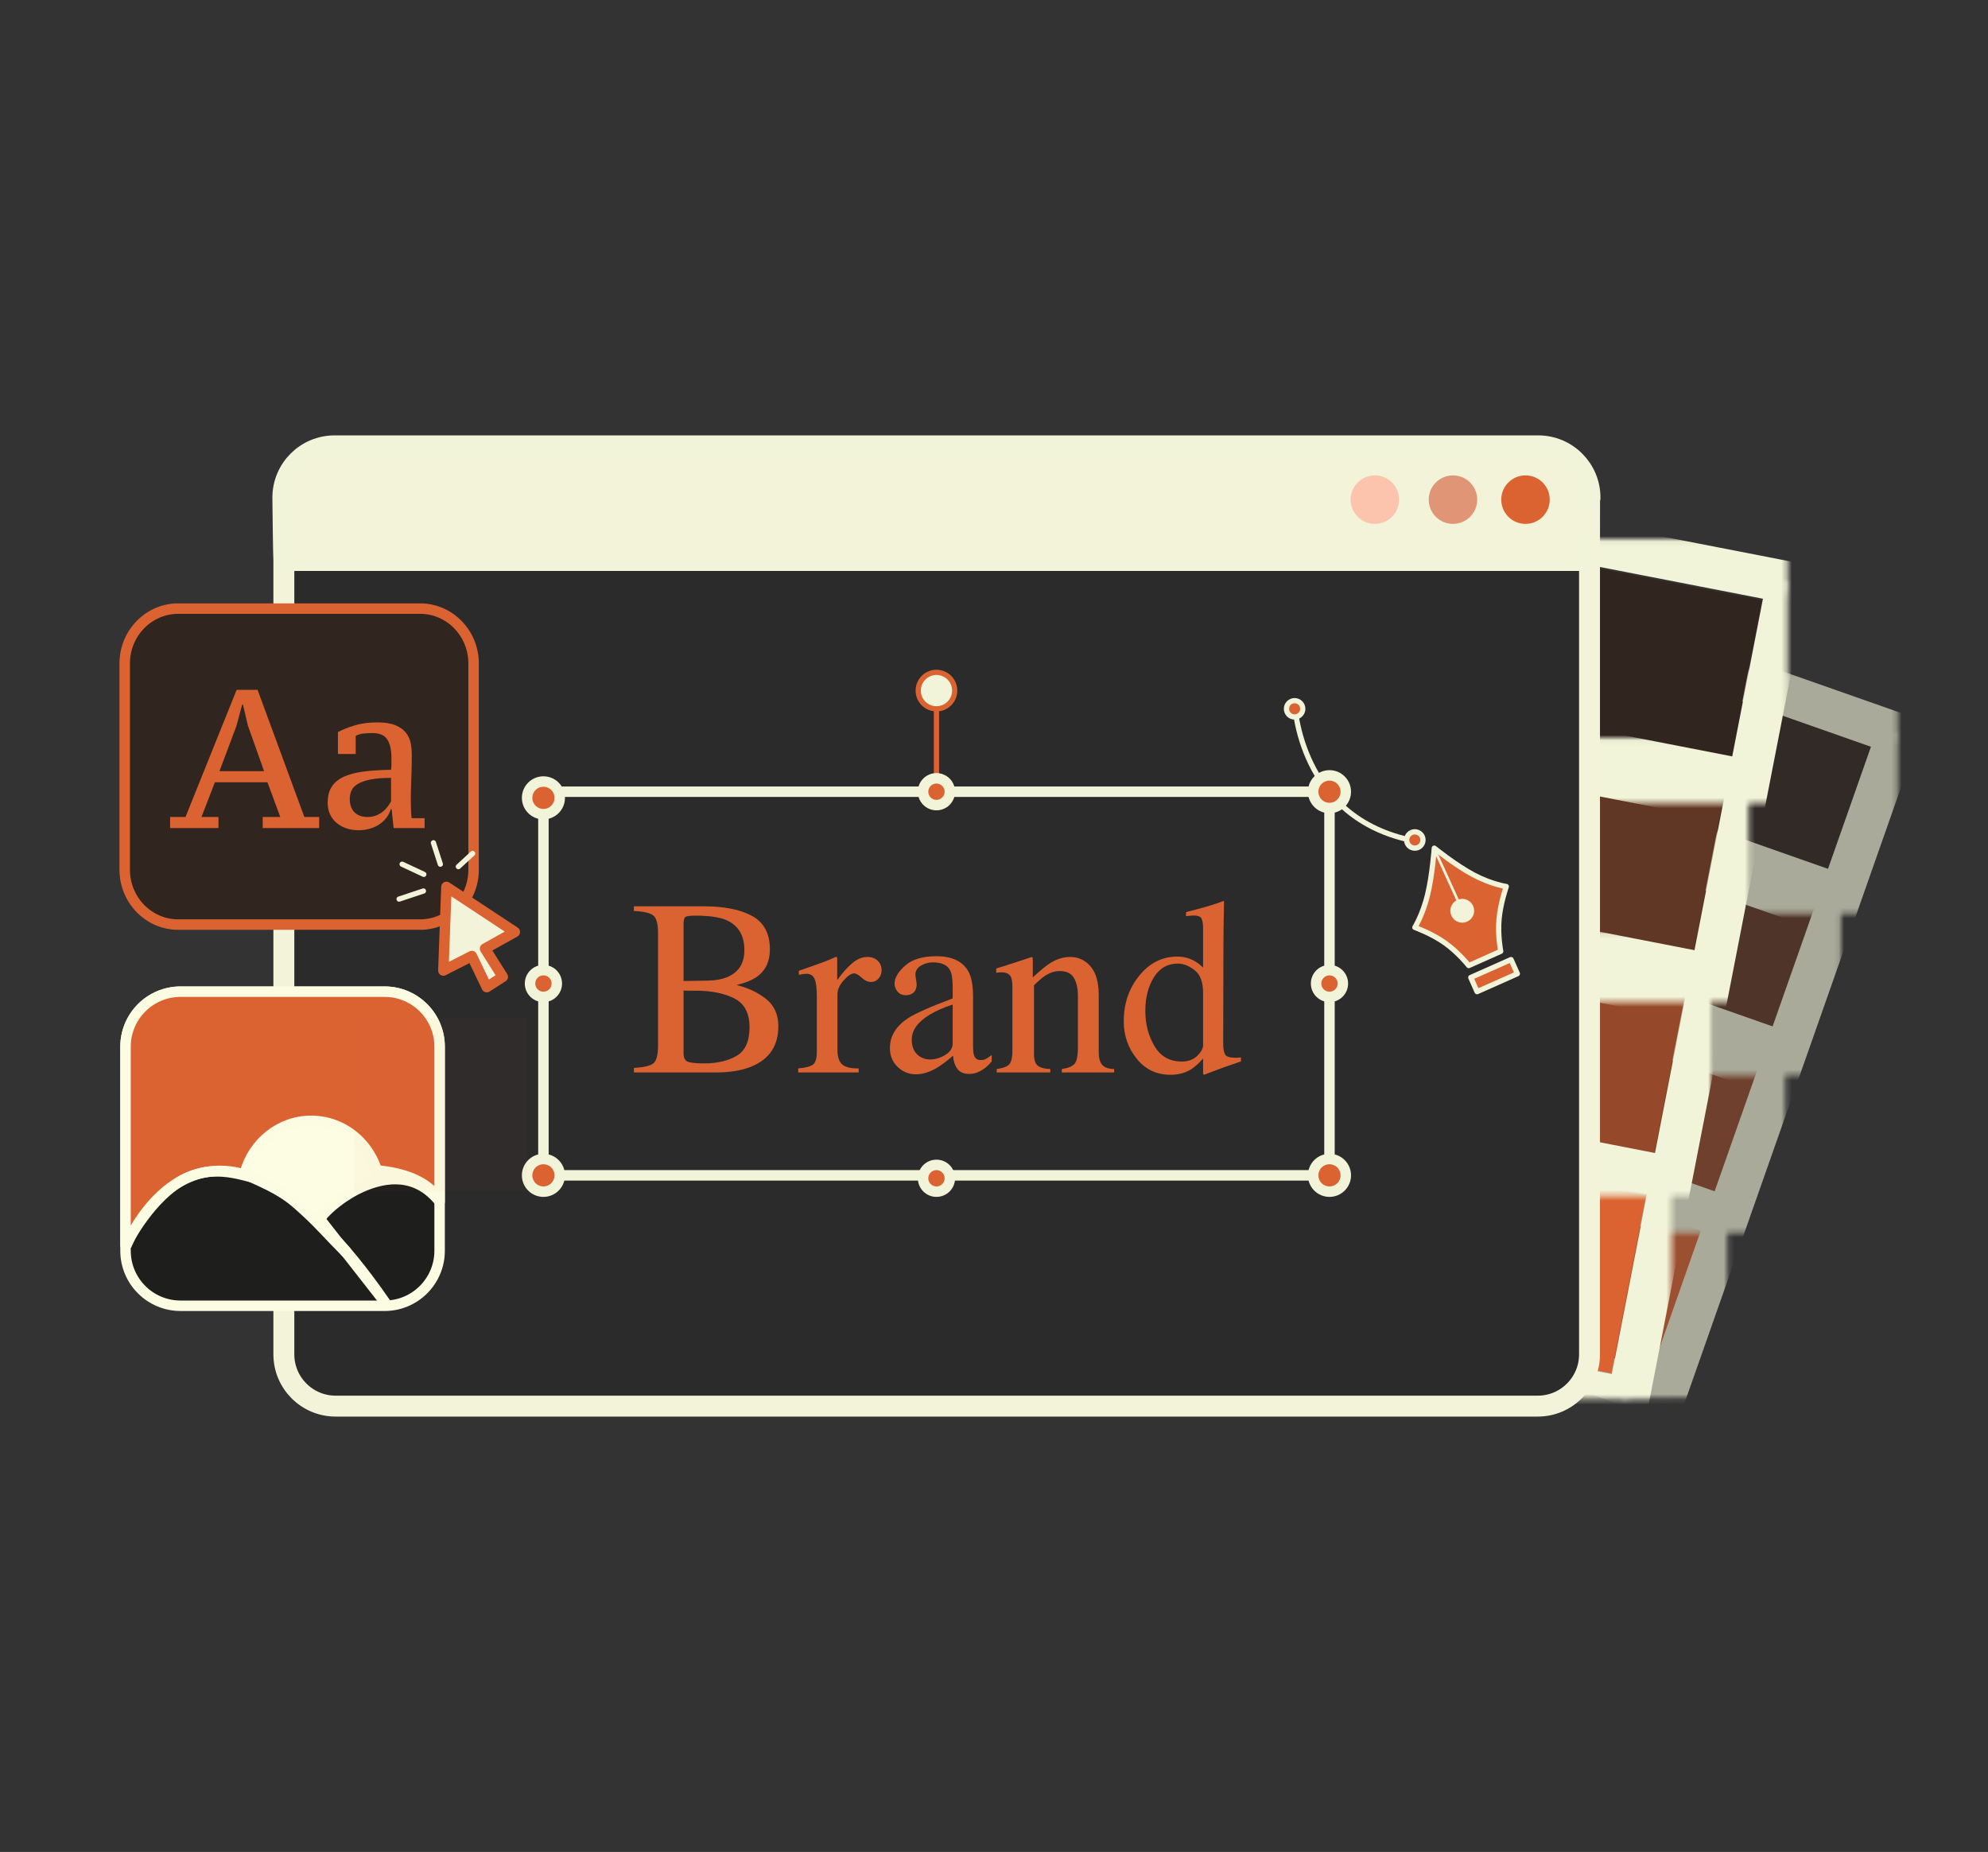 <svg class="lg:h-80 w-52 xl:w-auto" viewBox="0 0 380 354" fill="none" xmlns="http://www.w3.org/2000/svg"><rect x="0" y="0" width="380" height="354" fill="#333333" stroke="none"/><g opacity="0.618"><path d="M298.064 225.368L325.7 235.086L315.983 262.72L288.347 253.003L298.064 225.368Z" fill="#DB6332"></path><path d="M308.939 194.444L336.574 204.162L326.857 231.796L299.221 222.078L308.939 194.444Z" fill="#95492A"></path><path d="M319.814 163.517L347.449 173.235L337.731 200.872L310.096 191.154L319.814 163.517Z" fill="#603624"></path><path d="M330.595 132.858L358.23 142.576L348.513 170.21L320.878 160.492L330.595 132.858Z" fill="#31251F"></path><mask id="mask0_9_509" maskUnits="userSpaceOnUse" x="316" y="128" width="47" height="47"><path d="M362.725 128.21H316.276V174.658H362.725V128.21Z" fill="black"></path><path d="M328.36 128.21L362.725 140.294L350.641 174.658L316.276 162.574L328.36 128.21Z" fill="white"></path></mask><g mask="url(#mask0_9_509)"><path d="M328.36 128.21L362.725 140.294L350.641 174.658L316.276 162.574L328.36 128.21Z" stroke="#F2F4D9" stroke-width="8" stroke-miterlimit="10" stroke-linecap="round" stroke-linejoin="round"></path></g><mask id="mask1_9_509" maskUnits="userSpaceOnUse" x="305" y="159" width="47" height="47"><path d="M351.865 159.095H305.416V205.543H351.865V159.095Z" fill="black"></path><path d="M317.499 159.095L351.865 171.18L339.781 205.543L305.416 193.459L317.499 159.095Z" fill="white"></path></mask><g mask="url(#mask1_9_509)"><path d="M317.499 159.095L351.865 171.18L339.781 205.543L305.416 193.459L317.499 159.095Z" stroke="#F2F4D9" stroke-width="8" stroke-miterlimit="10" stroke-linecap="round" stroke-linejoin="round"></path></g><mask id="mask2_9_509" maskUnits="userSpaceOnUse" x="294" y="189" width="48" height="47"><path d="M341.274 189.213H294.825V235.661H341.274V189.213Z" fill="black"></path><path d="M306.909 189.213L341.274 201.297L329.19 235.661L294.825 223.577L306.909 189.213Z" fill="white"></path></mask><g mask="url(#mask2_9_509)"><path d="M306.909 189.213L341.274 201.297L329.19 235.661L294.825 223.577L306.909 189.213Z" stroke="#F2F4D9" stroke-width="8" stroke-miterlimit="10" stroke-linecap="round" stroke-linejoin="round"></path></g><mask id="mask3_9_509" maskUnits="userSpaceOnUse" x="283" y="220" width="48" height="48"><path d="M330.192 220.73H283.743V267.178H330.192V220.73Z" fill="black"></path><path d="M295.826 220.73L330.191 232.814L318.108 267.178L283.743 255.093L295.826 220.73Z" fill="white"></path></mask><g mask="url(#mask3_9_509)"><path d="M295.826 220.73L330.191 232.814L318.108 267.178L283.743 255.093L295.826 220.73Z" stroke="#F2F4D9" stroke-width="8" stroke-miterlimit="10" stroke-linecap="round" stroke-linejoin="round"></path></g></g><path d="M280.647 221.894L314.64 228.517L308.017 262.507L274.025 255.885L280.647 221.894Z" fill="#DB6332"></path><path d="M288.058 183.856L322.05 190.479L315.428 224.47L281.436 217.847L288.058 183.856Z" fill="#95492A"></path><path d="M295.47 145.814L329.462 152.437L322.839 186.432L288.846 179.809L295.47 145.814Z" fill="#603624"></path><path d="M302.817 108.103L336.809 114.726L330.187 148.716L296.194 142.094L302.817 108.103Z" fill="#31251F"></path><mask id="mask4_9_509" maskUnits="userSpaceOnUse" x="291" y="103" width="51" height="51"><path d="M341.675 103.05H291.17V153.554H341.675V103.05Z" fill="black"></path><path d="M299.405 103.05L341.675 111.286L333.44 153.554L291.17 145.319L299.405 103.05Z" fill="white"></path></mask><g mask="url(#mask4_9_509)"><path d="M299.405 103.05L341.675 111.286L333.44 153.554L291.17 145.319L299.405 103.05Z" stroke="#F2F4D9" stroke-width="8" stroke-miterlimit="10" stroke-linecap="round" stroke-linejoin="round"></path></g><mask id="mask5_9_509" maskUnits="userSpaceOnUse" x="283" y="141" width="52" height="51"><path d="M334.273 141.04H283.768V191.544H334.273V141.04Z" fill="black"></path><path d="M292.003 141.04L334.274 149.276L326.039 191.544L283.768 183.308L292.003 141.04Z" fill="white"></path></mask><g mask="url(#mask5_9_509)"><path d="M292.003 141.04L334.274 149.276L326.039 191.544L283.768 183.308L292.003 141.04Z" stroke="#F2F4D9" stroke-width="8" stroke-miterlimit="10" stroke-linecap="round" stroke-linejoin="round"></path></g><mask id="mask6_9_509" maskUnits="userSpaceOnUse" x="276" y="178" width="52" height="51"><path d="M327.057 178.086H276.551V228.59H327.057V178.086Z" fill="black"></path><path d="M284.786 178.086L327.056 186.321L318.821 228.589L276.551 220.354L284.786 178.086Z" fill="white"></path></mask><g mask="url(#mask6_9_509)"><path d="M284.786 178.086L327.056 186.321L318.821 228.589L276.551 220.354L284.786 178.086Z" stroke="#F2F4D9" stroke-width="8" stroke-miterlimit="10" stroke-linecap="round" stroke-linejoin="round"></path></g><mask id="mask7_9_509" maskUnits="userSpaceOnUse" x="268" y="216" width="52" height="52"><path d="M319.503 216.852H268.998V267.356H319.503V216.852Z" fill="black"></path><path d="M277.233 216.852L319.503 225.088L311.268 267.356L268.998 259.121L277.233 216.852Z" fill="white"></path></mask><g mask="url(#mask7_9_509)"><path d="M277.233 216.852L319.503 225.088L311.268 267.356L268.998 259.121L277.233 216.852Z" stroke="#F2F4D9" stroke-width="8" stroke-miterlimit="10" stroke-linecap="round" stroke-linejoin="round"></path></g><path d="M54.258 95.892C54.258 90.427 58.688 85.997 64.153 85.997H293.936C299.401 85.997 303.831 90.427 303.831 95.892V258.884C303.831 264.348 299.401 268.778 293.936 268.778H64.153C58.688 268.778 54.258 264.348 54.258 258.884V95.892Z" fill="#2B2B2B" stroke="#F2F3D9" stroke-width="4" stroke-miterlimit="10" stroke-linejoin="round"></path><path d="M54.064 95.118C54.064 89.653 58.494 85.222 63.96 85.222H294.024C299.49 85.222 303.921 89.653 303.921 95.118C303.921 95.118 303.943 107.133 303.934 107.133H54.327C54.17 107.133 54.064 95.118 54.064 95.118Z" fill="#F2F3D9" stroke="#F2F4D9" stroke-width="4" stroke-miterlimit="10" stroke-linejoin="round"></path><path d="M258.165 95.505C258.165 92.945 260.241 90.87 262.8 90.87C265.36 90.87 267.435 92.945 267.435 95.505C267.435 98.065 265.36 100.14 262.8 100.14C260.241 100.14 258.165 98.065 258.165 95.505Z" fill="#FDC4AD"></path><path d="M273.097 95.505C273.097 92.945 275.172 90.87 277.732 90.87C280.291 90.87 282.367 92.945 282.367 95.505C282.367 98.065 280.291 100.14 277.732 100.14C275.172 100.14 273.097 98.065 273.097 95.505Z" fill="#E19577"></path><path d="M286.958 95.505C286.958 92.945 289.034 90.87 291.593 90.87C294.153 90.87 296.228 92.945 296.228 95.505C296.228 98.065 294.153 100.14 291.593 100.14C289.034 100.14 286.958 98.065 286.958 95.505Z" fill="#DB6332"></path><path d="M103.874 151.334H254.126V224.666H103.874V151.334Z" stroke="#F2F4D9" stroke-width="2" stroke-miterlimit="10" stroke-linejoin="round"></path><path d="M100.755 152.509C100.755 150.787 102.152 149.39 103.874 149.39C105.597 149.39 106.993 150.787 106.993 152.509C106.993 154.232 105.597 155.628 103.874 155.628C102.152 155.628 100.755 154.232 100.755 152.509Z" fill="#DB6332" stroke="#F2F4D9" stroke-width="2" stroke-miterlimit="10" stroke-linejoin="round"></path><path d="M100.755 224.666C100.755 222.943 102.152 221.547 103.874 221.547C105.597 221.547 106.993 222.943 106.993 224.666C106.993 226.388 105.597 227.785 103.874 227.785C102.152 227.785 100.755 226.388 100.755 224.666Z" fill="#DB6332" stroke="#F2F4D9" stroke-width="2" stroke-miterlimit="10" stroke-linejoin="round"></path><path d="M251.007 224.666C251.007 222.943 252.403 221.547 254.126 221.547C255.848 221.547 257.245 222.943 257.245 224.666C257.245 226.388 255.848 227.785 254.126 227.785C252.403 227.785 251.007 226.388 251.007 224.666Z" fill="#DB6332" stroke="#F2F4D9" stroke-width="2" stroke-miterlimit="10" stroke-linejoin="round"></path><path d="M247.461 134.263C247.461 134.263 248.117 156.535 270.438 160.746" stroke="#F2F4D9" stroke-miterlimit="10" stroke-linejoin="round"></path><path d="M251.007 151.334C251.007 149.612 252.403 148.215 254.126 148.215C255.848 148.215 257.245 149.612 257.245 151.334C257.245 153.057 255.848 154.453 254.126 154.453C252.403 154.453 251.007 153.057 251.007 151.334Z" fill="#DB6332" stroke="#F2F4D9" stroke-width="2" stroke-miterlimit="10" stroke-linejoin="round"></path><path d="M245.902 135.489C245.902 134.628 246.6 133.929 247.461 133.929C248.323 133.929 249.021 134.628 249.021 135.489C249.021 136.35 248.323 137.048 247.461 137.048C246.6 137.048 245.902 136.35 245.902 135.489Z" fill="#DB6332" stroke="#F2F4D9" stroke-miterlimit="10" stroke-linejoin="round"></path><path d="M268.879 160.559C268.879 159.698 269.577 159 270.438 159C271.3 159 271.998 159.698 271.998 160.559C271.998 161.421 271.3 162.119 270.438 162.119C269.577 162.119 268.879 161.421 268.879 160.559Z" fill="#DB6332" stroke="#F2F4D9" stroke-width="1.01" stroke-miterlimit="10" stroke-linejoin="round"></path><path d="M179 151.334V129.489" stroke="#DB6332" stroke-miterlimit="10" stroke-linejoin="round"></path><path d="M176.441 151.334C176.441 149.921 177.586 148.775 179 148.775C180.414 148.775 181.559 149.921 181.559 151.334C181.559 152.748 180.414 153.894 179 153.894C177.586 153.894 176.441 152.748 176.441 151.334Z" fill="#DB6332" stroke="#F2F4D9" stroke-width="2" stroke-miterlimit="10" stroke-linejoin="round"></path><path d="M175.515 132.004C175.515 130.079 177.075 128.519 179 128.519C180.925 128.519 182.485 130.079 182.485 132.004C182.485 133.929 180.925 135.489 179 135.489C177.075 135.489 175.515 133.929 175.515 132.004Z" fill="#F2F4D9" stroke="#DB6332" stroke-miterlimit="10" stroke-linejoin="round"></path><path d="M176.441 225.225C176.441 223.812 177.586 222.666 179 222.666C180.414 222.666 181.559 223.812 181.559 225.225C181.559 226.639 180.414 227.785 179 227.785C177.586 227.785 176.441 226.639 176.441 225.225Z" fill="#DB6332" stroke="#F2F4D9" stroke-width="2" stroke-miterlimit="10" stroke-linejoin="round"></path><path d="M251.566 188C251.566 186.586 252.712 185.441 254.126 185.441C255.539 185.441 256.685 186.586 256.685 188C256.685 189.414 255.539 190.559 254.126 190.559C252.712 190.559 251.566 189.414 251.566 188Z" fill="#DB6332" stroke="#F2F4D9" stroke-width="2" stroke-miterlimit="10" stroke-linejoin="round"></path><path d="M101.315 188C101.315 186.586 102.461 185.441 103.874 185.441C105.288 185.441 106.434 186.586 106.434 188C106.434 189.414 105.288 190.559 103.874 190.559C102.461 190.559 101.315 189.414 101.315 188Z" fill="#DB6332" stroke="#F2F4D9" stroke-width="2" stroke-miterlimit="10" stroke-linejoin="round"></path><path d="M134.621 203.266C137.074 203.266 139.129 202.789 140.785 201.836C142.441 200.883 143.27 199.055 143.27 196.352C143.27 193.664 142.301 191.828 140.363 190.844C138.426 189.859 135.957 189.367 132.957 189.367C132.223 189.367 131.758 189.367 131.563 189.367C131.367 189.367 131.066 189.359 130.66 189.344V201.297C130.66 202.125 130.895 202.66 131.363 202.902C131.832 203.145 132.918 203.266 134.621 203.266ZM121.168 204.133C123.105 204.023 124.359 203.723 124.93 203.23C125.5 202.738 125.785 201.594 125.785 199.797V178.445C125.785 176.68 125.5 175.543 124.93 175.035C124.359 174.527 123.105 174.227 121.168 174.133V173.242H134.621C138.465 173.242 141.516 173.859 143.773 175.094C146.031 176.328 147.16 178.453 147.16 181.469C147.16 183.734 146.371 185.453 144.793 186.625C143.902 187.297 142.566 187.852 140.785 188.289C142.988 188.82 144.871 189.707 146.434 190.949C147.996 192.191 148.777 193.93 148.777 196.164C148.777 199.914 147.043 202.492 143.574 203.898C141.746 204.633 139.496 205 136.824 205H121.168V204.133ZM135.23 187.445C136.84 187.414 138.176 187.156 139.238 186.672C141.27 185.734 142.285 184.055 142.285 181.633C142.285 178.773 141.113 176.844 138.77 175.844C137.473 175.297 135.504 175.023 132.863 175.023C131.863 175.023 131.246 175.109 131.012 175.281C130.777 175.453 130.66 175.922 130.66 176.688V187.516L135.23 187.445Z" fill="#DB6332"></path><path d="M152.574 204.227C154.012 204.102 154.965 203.848 155.434 203.465C155.902 203.082 156.137 202.266 156.137 201.016V190.445C156.137 188.898 155.992 187.793 155.703 187.129C155.414 186.465 154.887 186.133 154.121 186.133C153.965 186.133 153.758 186.152 153.5 186.191C153.242 186.23 152.973 186.281 152.691 186.344V185.57C153.582 185.258 154.496 184.938 155.434 184.609C156.371 184.281 157.02 184.047 157.379 183.906C158.16 183.609 158.965 183.273 159.793 182.898C159.902 182.898 159.969 182.937 159.992 183.016C160.016 183.094 160.027 183.258 160.027 183.508V187.352C161.027 185.961 161.992 184.875 162.922 184.094C163.852 183.312 164.816 182.922 165.816 182.922C166.613 182.922 167.262 183.16 167.762 183.637C168.262 184.113 168.512 184.711 168.512 185.43C168.512 186.07 168.32 186.609 167.938 187.047C167.555 187.484 167.074 187.703 166.496 187.703C165.902 187.703 165.305 187.43 164.703 186.883C164.102 186.336 163.629 186.062 163.285 186.062C162.738 186.062 162.066 186.504 161.27 187.387C160.473 188.27 160.074 189.18 160.074 190.117V200.688C160.074 202.031 160.387 202.965 161.012 203.488C161.637 204.012 162.676 204.258 164.129 204.227V205H152.574V204.227Z" fill="#DB6332"></path><path d="M182.105 192.016C180.309 192.609 178.824 193.266 177.652 193.984C175.402 195.375 174.277 196.953 174.277 198.719C174.277 200.141 174.746 201.187 175.684 201.859C176.293 202.297 176.973 202.516 177.723 202.516C178.754 202.516 179.742 202.227 180.688 201.648C181.633 201.07 182.105 200.336 182.105 199.445V192.016ZM170.105 200.336C170.105 198.07 171.238 196.18 173.504 194.664C174.941 193.727 177.809 192.453 182.105 190.844V188.852C182.105 187.258 181.949 186.148 181.637 185.523C181.105 184.477 180.004 183.953 178.332 183.953C177.535 183.953 176.777 184.156 176.059 184.562C175.34 184.984 174.98 185.562 174.98 186.297C174.98 186.484 175.02 186.801 175.098 187.246C175.176 187.691 175.215 187.977 175.215 188.102C175.215 188.977 174.926 189.586 174.348 189.93C174.02 190.133 173.629 190.234 173.176 190.234C172.473 190.234 171.934 190.004 171.559 189.543C171.184 189.082 170.996 188.57 170.996 188.008C170.996 186.914 171.672 185.77 173.023 184.574C174.375 183.379 176.355 182.781 178.965 182.781C181.996 182.781 184.051 183.766 185.129 185.734C185.707 186.813 185.996 188.383 185.996 190.445V199.844C185.996 200.75 186.059 201.375 186.184 201.719C186.387 202.328 186.809 202.633 187.449 202.633C187.809 202.633 188.105 202.578 188.34 202.469C188.574 202.359 188.98 202.094 189.559 201.672V202.891C189.059 203.5 188.52 204 187.941 204.391C187.066 204.984 186.176 205.281 185.27 205.281C184.207 205.281 183.438 204.938 182.961 204.25C182.484 203.562 182.223 202.742 182.176 201.789C180.988 202.82 179.973 203.586 179.129 204.086C177.707 204.93 176.355 205.352 175.074 205.352C173.73 205.352 172.566 204.879 171.582 203.934C170.598 202.988 170.105 201.789 170.105 200.336Z" fill="#DB6332"></path><path d="M190.52 204.344C191.629 204.203 192.406 203.926 192.852 203.512C193.297 203.098 193.52 202.172 193.52 200.734V188.852C193.52 187.852 193.426 187.148 193.238 186.742C192.941 186.148 192.332 185.852 191.41 185.852C191.27 185.852 191.125 185.859 190.977 185.875C190.828 185.891 190.645 185.914 190.426 185.945V185.125C191.066 184.937 192.582 184.453 194.973 183.672L197.176 182.945C197.285 182.945 197.352 182.984 197.375 183.062C197.398 183.141 197.41 183.25 197.41 183.391V186.836C198.848 185.492 199.973 184.57 200.785 184.07C202.004 183.305 203.27 182.922 204.582 182.922C205.645 182.922 206.613 183.227 207.488 183.836C209.176 185.023 210.02 187.141 210.02 190.188V201.133C210.02 202.258 210.246 203.07 210.699 203.57C211.152 204.07 211.91 204.328 212.973 204.344V205H202.965V204.344C204.105 204.187 204.902 203.871 205.355 203.395C205.809 202.918 206.035 201.883 206.035 200.289V190.281C206.035 188.937 205.785 187.824 205.285 186.941C204.785 186.059 203.863 185.617 202.52 185.617C201.598 185.617 200.66 185.93 199.707 186.555C199.176 186.914 198.488 187.508 197.645 188.336V201.461C197.645 202.586 197.895 203.34 198.395 203.723C198.895 204.105 199.684 204.312 200.762 204.344V205H190.52V204.344Z" fill="#DB6332"></path><path d="M225.02 182.852C226.16 182.852 227.207 183.102 228.16 183.602C228.785 183.93 229.387 184.383 229.965 184.961V177.508C229.965 176.555 229.859 175.898 229.648 175.539C229.437 175.18 228.934 175 228.137 175C227.949 175 227.785 175.008 227.645 175.023C227.504 175.039 227.191 175.07 226.707 175.117V174.344L228.629 173.852C229.332 173.664 230.035 173.469 230.738 173.266C231.441 173.062 232.059 172.867 232.59 172.68C232.84 172.602 233.254 172.453 233.832 172.234L233.973 172.281L233.926 174.742C233.91 175.633 233.895 176.551 233.879 177.496C233.863 178.441 233.855 179.375 233.855 180.297L233.809 199.445C233.809 200.461 233.934 201.172 234.184 201.578C234.434 201.984 235.098 202.188 236.176 202.188C236.348 202.188 236.52 202.184 236.691 202.176C236.863 202.168 237.035 202.148 237.207 202.117V202.891C237.113 202.922 235.98 203.312 233.809 204.062L230.129 205.445L229.965 205.234V202.352C229.09 203.305 228.332 203.984 227.691 204.391C226.551 205.094 225.23 205.445 223.73 205.445C221.074 205.445 218.922 204.418 217.273 202.363C215.625 200.309 214.801 197.93 214.801 195.227C214.801 191.836 215.789 188.926 217.766 186.496C219.742 184.066 222.16 182.852 225.02 182.852ZM225.887 202.914C227.105 202.914 228.09 202.555 228.84 201.836C229.59 201.117 229.965 200.438 229.965 199.797V189.742C229.965 187.711 229.422 186.277 228.336 185.441C227.25 184.605 226.191 184.188 225.16 184.188C223.191 184.188 221.66 185.059 220.566 186.801C219.473 188.543 218.926 190.687 218.926 193.234C218.926 195.75 219.508 197.992 220.672 199.961C221.836 201.93 223.574 202.914 225.887 202.914Z" fill="#DB6332"></path><path d="M23.993 200.076C23.993 194.266 28.702 189.556 34.51 189.556H73.514C79.322 189.556 84.031 194.266 84.031 200.076V239.08C84.031 244.886 79.322 249.596 73.514 249.596H34.51C28.702 249.596 23.993 244.886 23.993 239.08V200.076Z" fill="#1E1E1D" stroke="#FBFCE1" stroke-width="2" stroke-miterlimit="10" stroke-linejoin="round"></path><path d="M23.993 200.076C23.993 194.266 28.702 189.556 34.51 189.556H73.514C79.322 189.556 84.031 194.266 84.031 200.076V229.734C84.031 229.734 81.59 222.222 64.167 223.808C59.441 224.241 56.53 225.304 50.807 225.477C47.919 225.568 42.291 222.077 35.587 225.213C28.884 228.349 23.993 238.021 23.993 238.021V200.076Z" fill="#DB6332" stroke="#FBFCE1" stroke-width="2" stroke-miterlimit="10" stroke-linejoin="round"></path><path d="M24.125 238.157C24.125 238.157 39.425 199.516 73.698 249.065L60.781 232.552C60.781 232.552 75.169 218.443 84.134 229.812" stroke="#FBFCE1" stroke-width="2" stroke-miterlimit="10" stroke-linejoin="round"></path><path d="M46.799 224.224C48.366 218.463 53.451 214.248 59.483 214.248C65.81 214.248 71.096 218.888 72.372 225.077C72.411 225.267 69.052 226.54 65.72 228.807C63.789 230.117 61.406 232.186 60.896 233.476C60.742 233.863 64.025 237.168 64.025 237.168C64.025 237.168 66.552 239.558 66.525 239.574C66.336 239.702 66.259 239.554 65.755 239.022C65.208 238.449 64.222 237.46 63.725 236.941C61.796 234.922 59.849 232.73 56.338 229.721C52.582 226.503 46.664 224.719 46.799 224.224Z" fill="#FCFDE2" stroke="#FBFCE1" stroke-width="2" stroke-miterlimit="10" stroke-linejoin="round"></path><path opacity="0.029" d="M67.675 194.674H100.755V227.756H67.675V194.674Z" fill="#DB6332"></path><path d="M23.837 126.824C23.837 121.03 28.416 116.334 34.064 116.334H80.301C85.949 116.334 90.528 121.03 90.528 126.824V166.241C90.528 172.035 85.949 176.731 80.301 176.731H34.064C28.416 176.731 23.837 172.035 23.837 166.241V126.824Z" fill="#31251F" stroke="#DB6332" stroke-width="2" stroke-miterlimit="10" stroke-linejoin="round"></path><path d="M41.761 158.28H32.513V156.166H35.457L45.233 131.86H49.234L58.179 156.166H61.009V158.28H50.215V156.166H53.574L51.121 149.524H41.081L38.515 156.166H41.761V158.28ZM41.949 147.41H50.479L47.384 138.692L46.441 134.691H46.289L45.195 138.767L41.949 147.41Z" fill="#DB6332"></path><path d="M78.522 153.034C78.522 153.612 78.535 154.197 78.56 154.789C78.585 155.38 78.623 155.915 78.673 156.393H81.164V158.28H75.239L74.861 154.694H74.672C74.546 155.198 74.314 155.688 73.974 156.166C73.634 156.644 73.207 157.072 72.691 157.45C72.175 157.827 71.565 158.129 70.86 158.355C70.156 158.582 69.376 158.695 68.52 158.695C67.665 158.695 66.878 158.569 66.161 158.318C65.444 158.066 64.822 157.714 64.293 157.261C63.765 156.808 63.356 156.261 63.067 155.619C62.777 154.978 62.632 154.254 62.632 153.449C62.632 152.216 62.89 151.197 63.406 150.392C63.922 149.587 64.683 148.951 65.689 148.486C66.696 148.02 67.954 147.687 69.464 147.485C70.974 147.284 72.735 147.171 74.748 147.146C74.798 146.743 74.823 146.36 74.823 145.995C74.823 145.63 74.823 145.271 74.823 144.919C74.823 143.359 74.559 142.17 74.031 141.352C73.502 140.534 72.559 140.126 71.2 140.126C70.697 140.126 70.156 140.151 69.577 140.201C68.998 140.251 68.47 140.403 67.992 140.654V144.127H64.595V139.937C65.501 139.459 66.57 139.031 67.803 138.654C69.036 138.276 70.483 138.087 72.143 138.087C73.578 138.087 74.729 138.27 75.597 138.635C76.465 139 77.132 139.478 77.597 140.069C78.063 140.66 78.365 141.327 78.503 142.069C78.642 142.812 78.711 143.548 78.711 144.277C78.711 145.863 78.68 147.379 78.617 148.826C78.553 150.272 78.522 151.675 78.522 153.034ZM70.257 156.166C70.86 156.166 71.401 156.072 71.879 155.883C72.357 155.695 72.779 155.456 73.144 155.166C73.509 154.877 73.823 154.556 74.087 154.204C74.351 153.852 74.572 153.512 74.748 153.185V148.693C73.112 148.693 71.785 148.8 70.766 149.014C69.747 149.228 68.948 149.511 68.369 149.863C67.791 150.215 67.394 150.637 67.18 151.128C66.966 151.618 66.859 152.14 66.859 152.694C66.859 153.826 67.161 154.688 67.766 155.28C68.369 155.871 69.2 156.166 70.257 156.166Z" fill="#DB6332"></path><path d="M85.334 169.526L84.747 185.515L90.193 182.742L93.045 188.684L96.105 186.719L92.709 181.329L98.403 178.143L85.334 169.526Z" fill="#F2F3D9" stroke="#DB6332" stroke-width="2" stroke-miterlimit="10" stroke-linejoin="round"></path><path d="M80.939 170.313L76.285 171.86" stroke="#F2F4D9" stroke-miterlimit="10" stroke-linecap="round" stroke-linejoin="round"></path><path d="M81.013 167.131L76.865 165.19" stroke="#F2F4D9" stroke-miterlimit="10" stroke-linecap="round" stroke-linejoin="round"></path><path d="M84.171 165.19L82.849 161.096" stroke="#F2F4D9" stroke-miterlimit="10" stroke-linecap="round" stroke-linejoin="round"></path><path d="M87.614 165.656L90.339 163.143" stroke="#F2F4D9" stroke-miterlimit="10" stroke-linecap="round" stroke-linejoin="round"></path><path d="M274.158 162.119C274.158 162.119 278.184 165.375 281.626 167.209C285.067 169.043 287.924 169.455 287.924 169.455C287.924 169.455 286.8 172.657 286.533 175.755C286.266 178.852 286.857 181.845 286.857 181.845L280.742 184.569C280.742 184.569 278.764 182.052 276.188 180.229C273.612 178.405 270.438 177.275 270.438 177.275C270.438 177.275 271.93 174.897 272.859 171.108C273.789 167.319 274.158 162.119 274.158 162.119Z" fill="#DB6332" stroke="#F2F4D9" stroke-miterlimit="10" stroke-linejoin="round"></path><path d="M280.141 175.396L274.102 162.144" stroke="#F2F4D9" stroke-width="0.5" stroke-miterlimit="10" stroke-linejoin="round"></path><path d="M281.744 174.453C281.544 175.691 280.379 176.531 279.142 176.331C277.904 176.131 277.064 174.966 277.264 173.728C277.464 172.491 278.629 171.651 279.867 171.851C281.104 172.051 281.944 173.216 281.744 174.453Z" fill="#F2F3D9" stroke="#F2F4D9" stroke-width="0.01" stroke-miterlimit="10" stroke-linejoin="round"></path><path d="M281.131 186.845L288.835 183.419L290.041 186.129L282.336 189.556L281.131 186.845Z" fill="#DB6332" stroke="#F2F4D9" stroke-miterlimit="10" stroke-linejoin="round"></path></svg>